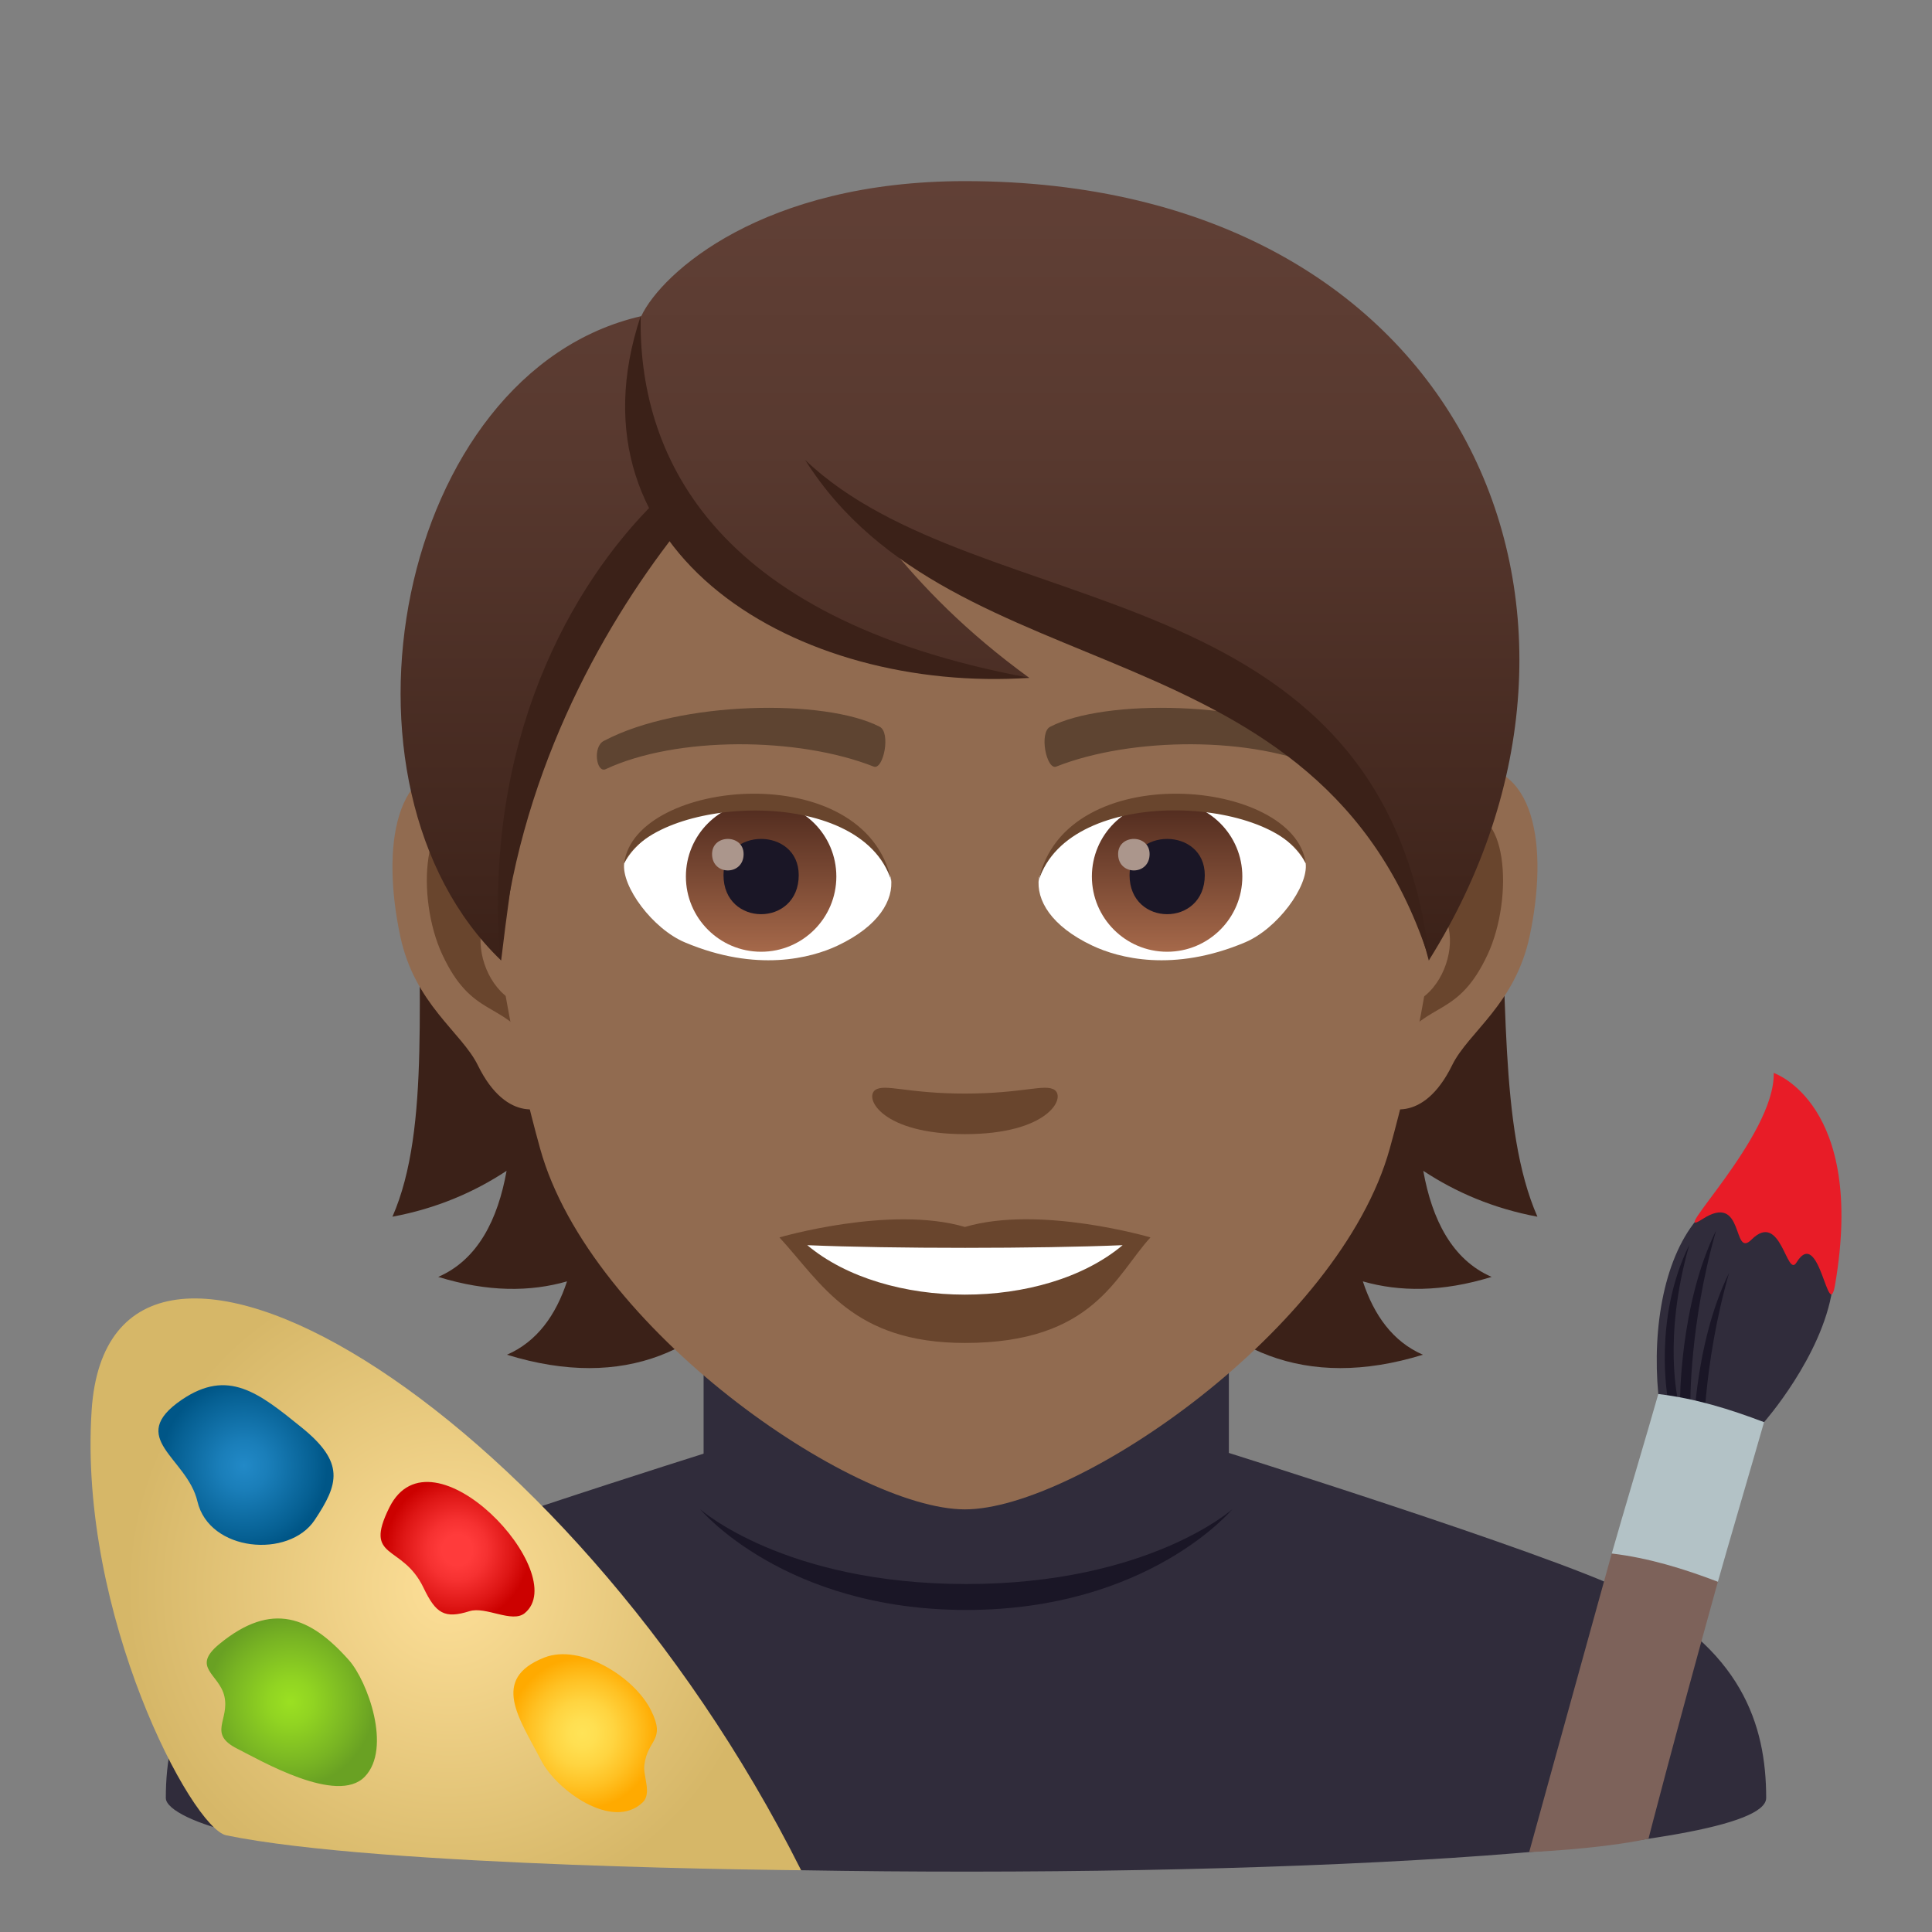 <?xml version="1.0" encoding="utf-8"?>
<!-- Generator: Adobe Illustrator 15.0.0, SVG Export Plug-In . SVG Version: 6.00 Build 0)  -->
<!DOCTYPE svg PUBLIC "-//W3C//DTD SVG 1.1//EN" "http://www.w3.org/Graphics/SVG/1.1/DTD/svg11.dtd">
<svg version="1.1" id="Layer_1" xmlns:x="http://ns.adobe.com/Extensibility/1.0/" xmlns:i="http://ns.adobe.com/AdobeIllustrator/10.0/" xmlns:graph="http://ns.adobe.com/Graphs/1.0/"
	 xmlns="http://www.w3.org/2000/svg" xmlns:xlink="http://www.w3.org/1999/xlink" xmlns:a="http://ns.adobe.com/AdobeSVGViewerExtensions/3.0/"
	 x="0px" y="0px" width="64px" height="64px" viewBox="0 0 64 64" enable-background="new 0 0 64 64" xml:space="preserve">
<rect x="0" y="0" width="64" height="64" fill="#808080" stroke="none"/>
<path fill="#302C3B" d="M10.193,52.717c2.652-1.287,13.573-4.707,13.573-4.707l16.467-0.029c0,0,10.998,3.441,13.634,4.734
	c3.833,1.871,4.64,4.428,4.64,6.844c0,1.852-17.172,2.65-31.969,2.395c0,0-11.321-3.131-18.592-1.203
	c-1.386-0.299-2.453-0.795-2.453-1.191C5.493,57.139,6.349,54.582,10.193,52.717z"/>
<path fill="#302C3B" d="M23.308,49.947c0,0,2.792,2.832,8.7,2.832c5.909,0,8.7-2.832,8.7-2.832v-8.035h-17.4V49.947z"/>
<path fill="#1A1626" d="M32.008,52.473c-6.038,0-8.813-2.477-8.813-2.477s2.775,3.336,8.813,3.336c6.04,0,8.813-3.336,8.813-3.336
	S38.048,52.473,32.008,52.473z"/>
<radialGradient id="SVGID_1_" cx="-5.611" cy="93.568" r="10.856" gradientTransform="matrix(0.98 0.066 -0.065 0.998 26.442 -40.419)" gradientUnits="userSpaceOnUse">
	<stop  offset="0" style="stop-color:#FDDF98"/>
	<stop  offset="1" style="stop-color:#D6B768"/>
	<a:midPointStop  offset="0" style="stop-color:#FDDF98"/>
	<a:midPointStop  offset="0.5" style="stop-color:#FDDF98"/>
	<a:midPointStop  offset="1" style="stop-color:#D6B768"/>
</radialGradient>
<path fill="url(#SVGID_1_)" d="M7.495,60.797c-1.143-0.234-4.897-7.313-4.46-14.07c0.591-9.154,15.683-0.369,23.503,15.227
	C26.538,61.953,12.607,61.854,7.495,60.797z"/>
<radialGradient id="SVGID_2_" cx="-5.403" cy="92.305" r="2.423" gradientTransform="matrix(0.98 0.066 -0.065 0.998 26.442 -40.419)" gradientUnits="userSpaceOnUse">
	<stop  offset="0.212" style="stop-color:#FF3B3B"/>
	<stop  offset="0.418" style="stop-color:#F63131"/>
	<stop  offset="0.771" style="stop-color:#DE1615"/>
	<stop  offset="1" style="stop-color:#CC0100"/>
	<a:midPointStop  offset="0.212" style="stop-color:#FF3B3B"/>
	<a:midPointStop  offset="0.588" style="stop-color:#FF3B3B"/>
	<a:midPointStop  offset="1" style="stop-color:#CC0100"/>
</radialGradient>
<path fill="url(#SVGID_2_)" d="M12.896,49.941c-0.87,1.758,0.431,1.182,1.135,2.658c0.408,0.852,0.695,1.033,1.523,0.773
	c0.538-0.168,1.411,0.408,1.828,0.066C18.967,52.139,14.296,47.115,12.896,49.941z"/>
<radialGradient id="SVGID_3_" cx="-0.784" cy="98.084" r="2.507" gradientTransform="matrix(0.98 0.066 -0.065 0.998 26.442 -40.419)" gradientUnits="userSpaceOnUse">
	<stop  offset="0" style="stop-color:#FFE357"/>
	<stop  offset="0.184" style="stop-color:#FFDF51"/>
	<stop  offset="0.432" style="stop-color:#FFD440"/>
	<stop  offset="0.716" style="stop-color:#FFC123"/>
	<stop  offset="1" style="stop-color:#FFAA00"/>
	<a:midPointStop  offset="0" style="stop-color:#FFE357"/>
	<a:midPointStop  offset="0.642" style="stop-color:#FFE357"/>
	<a:midPointStop  offset="1" style="stop-color:#FFAA00"/>
</radialGradient>
<path fill="url(#SVGID_3_)" d="M21.287,59.709c0.315-0.297,0.012-0.869,0.057-1.234c0.107-0.879,0.724-0.805,0.223-1.814
	c-0.555-1.121-2.347-2.219-3.532-1.754c-1.816,0.713-0.817,2.037-0.103,3.42C18.44,59.305,20.292,60.654,21.287,59.709z"/>
<radialGradient id="SVGID_4_" cx="-12.767" cy="89.995" r="2.807" gradientTransform="matrix(0.98 0.066 -0.065 0.998 26.442 -40.419)" gradientUnits="userSpaceOnUse">
	<stop  offset="0" style="stop-color:#2289C7"/>
	<stop  offset="0.291" style="stop-color:#1A7EB9"/>
	<stop  offset="0.842" style="stop-color:#066093"/>
	<stop  offset="1" style="stop-color:#005687"/>
	<a:midPointStop  offset="0" style="stop-color:#2289C7"/>
	<a:midPointStop  offset="0.564" style="stop-color:#2289C7"/>
	<a:midPointStop  offset="1" style="stop-color:#005687"/>
</radialGradient>
<path fill="url(#SVGID_4_)" d="M10.423,50.355c0.799-1.197,1.007-1.904-0.428-3.066c-1.428-1.156-2.439-1.963-3.975-0.92
	c-1.86,1.271,0.181,1.914,0.52,3.367C6.933,51.41,9.572,51.633,10.423,50.355z"/>
<radialGradient id="SVGID_5_" cx="-10.679" cy="97.69" r="2.833" gradientTransform="matrix(0.98 0.066 -0.065 0.998 26.442 -40.419)" gradientUnits="userSpaceOnUse">
	<stop  offset="0" style="stop-color:#9BE022"/>
	<stop  offset="0.267" style="stop-color:#91D422"/>
	<stop  offset="0.747" style="stop-color:#78B423"/>
	<stop  offset="1" style="stop-color:#69A123"/>
	<a:midPointStop  offset="0" style="stop-color:#9BE022"/>
	<a:midPointStop  offset="0.576" style="stop-color:#9BE022"/>
	<a:midPointStop  offset="1" style="stop-color:#69A123"/>
</radialGradient>
<path fill="url(#SVGID_5_)" d="M11.558,54.994c-1.276-1.436-2.545-1.967-4.287-0.537c-0.959,0.785-0.01,0.986,0.162,1.734
	c0.18,0.789-0.564,1.24,0.429,1.738c0.749,0.377,3.313,1.877,4.224,0.924C12.983,57.918,12.179,55.695,11.558,54.994z"/>
<path fill="#3B2118" d="M47.148,38.785c1.08,0.713,2.326,1.248,3.781,1.52c-2.582-5.887,1.313-18.236-6.668-27.31
	c-11.25,0.338-12.807,36.722,2.875,31.882c-0.998-0.432-1.623-1.314-1.99-2.43c1.209,0.348,2.621,0.359,4.266-0.148
	C48.104,41.732,47.436,40.398,47.148,38.785z"/>
<path fill="#3B2118" d="M18.91,12.995c-7.98,9.074-3.328,21.423-5.91,27.31c1.453-0.271,2.701-0.807,3.781-1.52
	c-0.287,1.613-0.955,2.947-2.264,3.514c1.645,0.508,3.057,0.496,4.266,0.148c-0.367,1.115-0.992,1.998-1.99,2.43
	C32.473,49.717,30.16,13.333,18.91,12.995z"/>
<path id="Path_645_" fill="#916B50" d="M48.377,25.392c-2.541,0.308-4.375,8.815-2.777,11.062c0.223,0.314,1.533,0.813,2.504-1.168
	c0.537-1.098,2.088-2.014,2.568-4.277C51.289,28.109,50.904,25.085,48.377,25.392z"/>
<path id="Path_644_" fill="#916B50" d="M15.555,25.392c2.541,0.308,4.375,8.815,2.777,11.062c-0.225,0.314-1.535,0.813-2.504-1.168
	c-0.539-1.098-2.09-2.014-2.57-4.277C12.643,28.109,13.027,25.085,15.555,25.392z"/>
<path id="Path_643_" fill="#69452D" d="M48.309,27.023c-0.664,0.209-1.387,1.219-1.779,2.896c2.318-0.498,1.738,3.362-0.275,3.434
	c0.018,0.389,0.045,0.789,0.092,1.209c0.971-1.41,1.955-0.844,2.932-2.941C50.158,29.731,49.949,26.507,48.309,27.023z"/>
<path id="Path_642_" fill="#69452D" d="M17.4,29.915c-0.393-1.674-1.113-2.685-1.775-2.892c-1.643-0.516-1.854,2.708-0.973,4.599
	c0.977,2.097,1.961,1.531,2.934,2.941c0.047-0.422,0.074-0.822,0.09-1.211C15.684,33.258,15.113,29.445,17.4,29.915z"/>
<path fill="#916B50" d="M31.965,9.034c-11.008,0-16.311,8.965-15.648,20.493c0.137,2.317,0.781,5.661,1.576,8.524
	C19.543,44.004,28.256,50,31.965,50s12.422-5.996,14.072-11.949c0.797-2.863,1.441-6.207,1.576-8.524
	C48.275,18,42.975,9.034,31.965,9.034z"/>
<path id="Path_641_" fill="#5E4431" d="M43.926,24.542c-2.518-1.333-7.336-1.398-9.131-0.47c-0.385,0.18-0.131,1.443,0.193,1.323
	c2.5-0.99,6.535-1.012,8.875,0.084C44.178,25.623,44.307,24.728,43.926,24.542z"/>
<path id="Path_640_" fill="#5E4431" d="M20.006,24.542c2.518-1.333,7.332-1.398,9.129-0.47c0.385,0.18,0.131,1.443-0.191,1.323
	c-2.506-0.99-6.535-1.012-8.879,0.084C19.754,25.623,19.625,24.728,20.006,24.542z"/>
<path id="Path_639_" fill="#69452D" d="M34.936,36.107c-0.314-0.219-1.051,0.119-2.971,0.119c-1.916,0-2.654-0.338-2.971-0.119
	c-0.375,0.266,0.225,1.463,2.971,1.463C34.713,37.57,35.314,36.373,34.936,36.107z"/>
<path id="Path_638_" fill="#69452D" d="M31.965,40.645c-2.475-0.729-6.145,0.346-6.145,0.346c1.398,1.521,2.422,3.496,6.145,3.496
	c4.266,0,4.992-2.242,6.146-3.496C38.111,40.99,34.439,39.912,31.965,40.645z"/>
<path id="Path_637_" fill="#FFFFFF" d="M26.742,41.248c2.596,2.178,7.836,2.191,10.447,0C34.424,41.365,29.527,41.367,26.742,41.248
	z"/>
<path id="Path_636_" fill="#FFFFFF" d="M29.516,29.085c0.094,0.729-0.4,1.593-1.77,2.24c-0.871,0.411-2.68,0.895-5.057-0.107
	c-1.066-0.448-2.105-1.849-2.012-2.622C21.967,26.167,28.311,25.811,29.516,29.085z"/>
<linearGradient id="Oval_1_" gradientUnits="userSpaceOnUse" x1="-424.585" y1="477.466" x2="-424.585" y2="478.225" gradientTransform="matrix(6.57 0 0 -6.57 2814.78 3168.528)">
	<stop  offset="0" style="stop-color:#A6694A"/>
	<stop  offset="1" style="stop-color:#4F2A1E"/>
	<a:midPointStop  offset="0" style="stop-color:#A6694A"/>
	<a:midPointStop  offset="0.5" style="stop-color:#A6694A"/>
	<a:midPointStop  offset="1" style="stop-color:#4F2A1E"/>
</linearGradient>
<circle id="Oval_74_" fill="url(#Oval_1_)" cx="25.213" cy="29.036" r="2.492"/>
<path id="Path_635_" fill="#1A1626" d="M23.967,28.99c0,1.725,2.492,1.725,2.492,0C26.459,27.39,23.967,27.39,23.967,28.99z"/>
<path id="Path_634_" fill="#AB968C" d="M23.588,28.292c0,0.723,1.045,0.723,1.045,0C24.633,27.623,23.588,27.623,23.588,28.292z"/>
<path id="Path_633_" fill="#69452D" d="M29.527,29.182c-1.012-3.252-7.91-2.772-8.85-0.585
	C21.025,25.796,28.666,25.057,29.527,29.182z"/>
<path id="Path_632_" fill="#FFFFFF" d="M34.414,29.085c-0.094,0.729,0.402,1.593,1.771,2.24c0.869,0.411,2.678,0.895,5.057-0.107
	c1.066-0.448,2.104-1.849,2.01-2.622C41.965,26.167,35.621,25.811,34.414,29.085z"/>
<linearGradient id="Oval_2_" gradientUnits="userSpaceOnUse" x1="-425.237" y1="477.466" x2="-425.237" y2="478.225" gradientTransform="matrix(6.57 0 0 -6.57 2832.511 3168.528)">
	<stop  offset="0" style="stop-color:#A6694A"/>
	<stop  offset="1" style="stop-color:#4F2A1E"/>
	<a:midPointStop  offset="0" style="stop-color:#A6694A"/>
	<a:midPointStop  offset="0.5" style="stop-color:#A6694A"/>
	<a:midPointStop  offset="1" style="stop-color:#4F2A1E"/>
</linearGradient>
<circle id="Oval_73_" fill="url(#Oval_2_)" cx="38.662" cy="29.036" r="2.492"/>
<path id="Path_631_" fill="#1A1626" d="M37.418,28.99c0,1.725,2.492,1.725,2.492,0C39.91,27.39,37.418,27.39,37.418,28.99z"/>
<path id="Path_630_" fill="#AB968C" d="M37.039,28.292c0,0.723,1.043,0.723,1.043,0C38.082,27.623,37.039,27.623,37.039,28.292z"/>
<path id="Path_629_" fill="#69452D" d="M34.404,29.182c1.01-3.251,7.904-2.786,8.848-0.585
	C42.902,25.796,35.266,25.057,34.404,29.182z"/>
<linearGradient id="SVGID_6_" gradientUnits="userSpaceOnUse" x1="31.801" y1="31.817" x2="31.801" y2="6">
	<stop  offset="0" style="stop-color:#3B2118"/>
	<stop  offset="0.095" style="stop-color:#40251C"/>
	<stop  offset="0.655" style="stop-color:#58392F"/>
	<stop  offset="1" style="stop-color:#614036"/>
	<a:midPointStop  offset="0" style="stop-color:#3B2118"/>
	<a:midPointStop  offset="0.4" style="stop-color:#3B2118"/>
	<a:midPointStop  offset="1" style="stop-color:#614036"/>
</linearGradient>
<path fill="url(#SVGID_6_)" d="M31.967,6c-6.699,0-10.045,3.034-10.725,4.473c-8.098,1.852-10.703,15.516-4.641,21.344
	c0.754-6.21,1.479-10.201,5.607-14.404c2.408,3.227,7.41,5.042,11.889,5.042c-2.121-1.541-3.566-3.051-4.701-4.458
	c7.479,3.433,15.855,5.63,17.934,13.82C54.525,20.358,48.549,6,31.967,6z"/>
<path fill="#3B2118" d="M21.223,10.472c-0.078,4.427,2.186,9.995,12.879,11.982C26.451,22.971,18.602,18.348,21.223,10.472z"/>
<path fill="#3B2118" d="M21.717,16.613c-2.787,2.746-5.736,7.938-5.143,15.204c0.553-6.004,3.311-10.949,5.811-14.152
	C22.207,17.472,21.867,16.831,21.717,16.613z"/>
<path fill="#3B2118" d="M26.67,15.235c5.764,5.504,19.174,3.535,20.688,16.582C43.771,20.545,31.613,23.074,26.67,15.235z"/>
<path fill="#302C3B" d="M58.436,47.111l-3.503-0.932c-0.208-2.227,0.206-4.598,1.369-5.887c1.43-1.584,4.971-1.26,4.396,2.424
	C60.354,44.939,58.436,47.111,58.436,47.111z"/>
<path fill="#1A1626" d="M55.597,46.436l-0.345-0.076c0,0-0.506-2.668,0.708-5.121C55.068,44.344,55.597,46.436,55.597,46.436z"/>
<path fill="#1A1626" d="M55.995,46.521l-0.342-0.074c0,0-0.016-3.232,1.195-5.686C55.96,43.867,55.995,46.521,55.995,46.521z"/>
<path fill="#1A1626" d="M56.426,47.924l-0.344-0.076c0,0-0.014-3.23,1.197-5.684C56.389,45.268,56.426,47.924,56.426,47.924z"/>
<path fill="#E81C27" d="M58.756,35.543c0,0,3.058,1.014,2.035,7.006c-0.229,1.35-0.509-1.979-1.28-0.727
	c-0.328,0.537-0.509-1.736-1.488-0.76c-0.656,0.654-0.211-1.594-1.63-0.676C55.15,41.188,58.815,37.635,58.756,35.543z"/>
<path fill="#7D625A" d="M50.656,61.354c0,0,1.245-4.521,2.735-9.891c2.104-1.229,3.515,0.936,3.515,0.936
	c-1.491,5.369-2.298,8.512-2.298,8.512C52.969,61.26,50.656,61.354,50.656,61.354z"/>
<path fill="#B3C2C6" d="M58.436,47.111c-0.24,0.855-1.294,4.434-1.529,5.287c-1.135-0.434-2.3-0.791-3.515-0.936
	c0.238-0.854,1.304-4.43,1.541-5.283C56.148,46.322,57.301,46.678,58.436,47.111z"/>
</svg>
